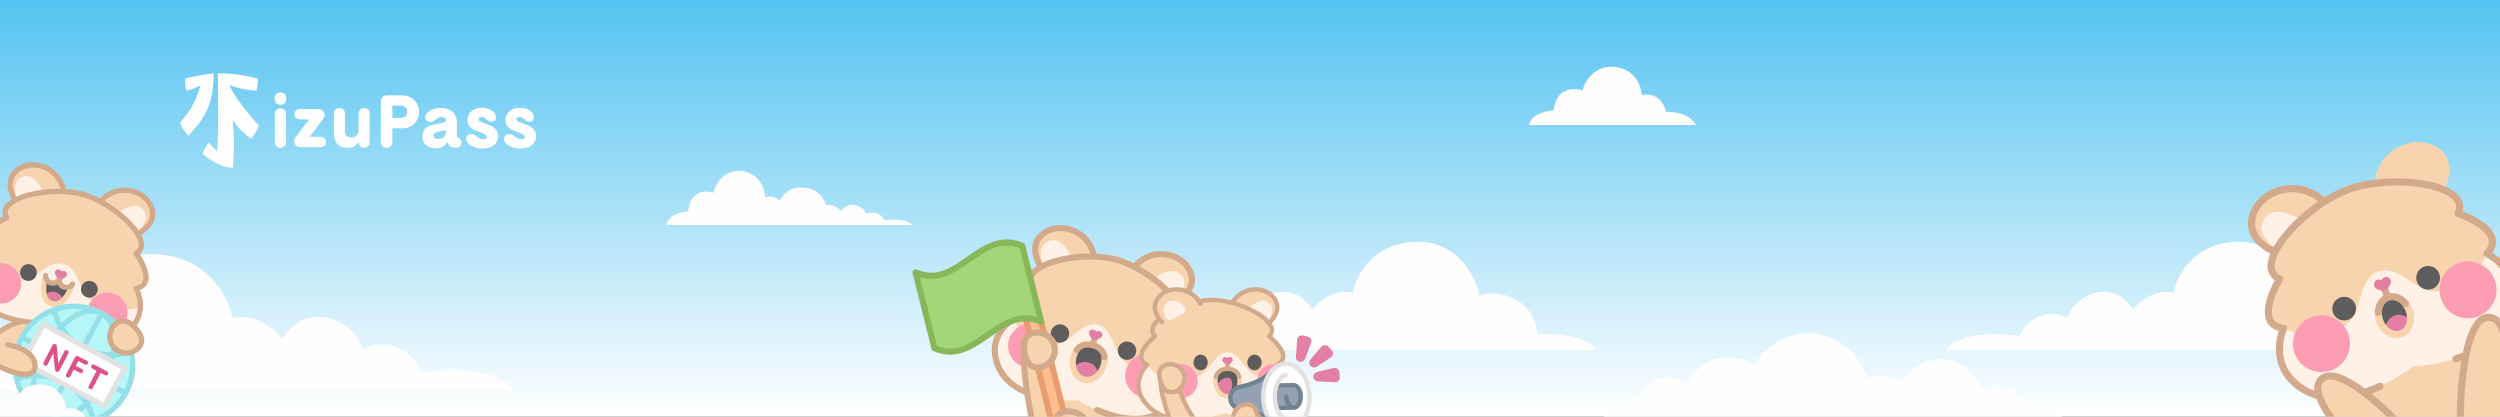 <svg width="600" height="100" viewBox="0 0 600 100" fill="none" xmlns="http://www.w3.org/2000/svg">
<rect x="0" y="0" width="600" height="100" fill="#333333" stroke="none"/>
<g clip-path="url(#clip0_1198_286)">
<rect width="600" height="100" fill="url(#paint0_linear_1198_286)"/>
<path d="M62.086 30.105C61.745 31.249 61.116 32.125 60.558 32.904C60.459 33.043 60.363 33.177 60.272 33.308C60.146 33.209 60.018 33.109 59.886 33.006C58.785 32.142 57.537 31.165 56.584 29.814L55.88 28.817L55.97 30.033C56.264 33.984 56.171 36.345 55.894 40.268C53.425 40.265 50.559 38.604 48.585 36.952C49.032 35.859 49.4 35.189 50.086 34.23L52.081 36.334L52.161 35.611C52.403 33.427 52.413 21.886 52.273 17.599C55.252 17.569 58.399 17.981 61.877 18.856C61.996 19.671 61.758 20.797 61.581 21.637C61.571 21.684 61.561 21.73 61.551 21.776C59.372 21.663 58.024 21.348 55.764 20.671L55.032 20.451L55.362 21.141C56.474 23.461 60.596 28.553 62.086 30.105H62.086Z" fill="white"/>
<path d="M51.305 17.632C51.162 24.415 49.805 27.735 45.203 32.567C44.159 31.4 43.709 30.653 43.181 29.521C45.743 26.503 46.811 24.616 47.884 21.245L48.131 20.466L47.406 20.843C46.387 21.371 45.75 21.547 44.706 21.739C44.438 20.678 44.373 19.974 44.436 18.85C47.182 18.179 49.329 17.798 51.306 17.632L51.305 17.632Z" fill="white"/>
<path d="M67.3 35.491C66.933 35.491 66.619 35.361 66.359 35.1C66.098 34.828 65.968 34.508 65.968 34.141V27.32C65.968 26.953 66.098 26.639 66.359 26.379C66.619 26.118 66.933 25.988 67.3 25.988C67.667 25.988 67.981 26.118 68.242 26.379C68.502 26.639 68.632 26.953 68.632 27.32V34.141C68.632 34.508 68.502 34.828 68.242 35.1C67.981 35.361 67.667 35.491 67.3 35.491ZM67.283 25.153C66.88 25.153 66.548 25.023 66.288 24.762C66.027 24.502 65.897 24.135 65.897 23.661C65.897 23.187 66.027 22.82 66.288 22.56C66.548 22.299 66.88 22.169 67.283 22.169C67.709 22.169 68.052 22.299 68.313 22.56C68.573 22.82 68.704 23.187 68.704 23.661C68.704 24.135 68.573 24.502 68.313 24.762C68.052 25.023 67.709 25.153 67.283 25.153ZM72.061 35.313C71.659 35.313 71.327 35.195 71.067 34.958C70.806 34.709 70.652 34.408 70.605 34.052C70.558 33.697 70.652 33.36 70.889 33.04L74.797 27.835L76.449 28.652H71.973C71.606 28.652 71.292 28.534 71.031 28.297C70.771 28.049 70.64 27.753 70.64 27.409C70.64 27.066 70.771 26.776 71.031 26.539C71.292 26.29 71.606 26.166 71.973 26.166H76.449C76.863 26.166 77.195 26.29 77.444 26.539C77.704 26.787 77.858 27.089 77.905 27.445C77.953 27.8 77.852 28.143 77.603 28.475L73.784 33.573L72.061 32.827H76.928C77.296 32.827 77.609 32.951 77.87 33.2C78.13 33.437 78.261 33.727 78.261 34.07C78.261 34.402 78.13 34.692 77.87 34.941C77.609 35.189 77.296 35.313 76.928 35.313H72.061ZM83.442 35.491C82.696 35.491 82.075 35.349 81.577 35.065C81.092 34.781 80.725 34.372 80.476 33.839C80.239 33.306 80.121 32.673 80.121 31.939V27.231C80.121 26.864 80.251 26.55 80.511 26.29C80.772 26.029 81.086 25.899 81.453 25.899C81.82 25.899 82.134 26.029 82.394 26.29C82.655 26.55 82.785 26.864 82.785 27.231V31.423C82.785 32.039 82.927 32.454 83.212 32.667C83.507 32.88 83.886 32.987 84.348 32.987C84.739 32.987 85.059 32.898 85.308 32.72C85.568 32.542 85.757 32.318 85.876 32.045C86.006 31.761 86.071 31.459 86.071 31.139V27.231C86.071 26.864 86.201 26.55 86.462 26.29C86.723 26.029 87.036 25.899 87.403 25.899C87.782 25.899 88.096 26.029 88.345 26.29C88.605 26.55 88.736 26.864 88.736 27.231V34.141C88.736 34.508 88.605 34.822 88.345 35.083C88.096 35.343 87.782 35.473 87.403 35.473C87.036 35.473 86.723 35.343 86.462 35.083C86.201 34.822 86.071 34.508 86.071 34.141V33.022L86.604 33.218C86.225 33.975 85.787 34.544 85.29 34.923C84.792 35.302 84.177 35.491 83.442 35.491ZM92.788 35.491C92.409 35.491 92.083 35.355 91.811 35.083C91.538 34.81 91.402 34.484 91.402 34.106V24.265C91.402 23.886 91.538 23.561 91.811 23.288C92.083 23.016 92.409 22.88 92.788 22.88H94.173V34.106C94.173 34.484 94.037 34.81 93.765 35.083C93.492 35.355 93.167 35.491 92.788 35.491ZM93.64 30.784V28.297H96.34C96.613 28.297 96.849 28.238 97.051 28.12C97.264 28.001 97.43 27.835 97.548 27.622C97.666 27.409 97.726 27.166 97.726 26.894C97.726 26.574 97.666 26.302 97.548 26.077C97.43 25.84 97.252 25.662 97.015 25.544C96.79 25.425 96.518 25.366 96.198 25.366H93.64V22.88H96.447C97.24 22.88 97.945 23.045 98.561 23.377C99.176 23.709 99.662 24.17 100.017 24.762C100.384 25.355 100.568 26.047 100.568 26.841C100.568 27.634 100.39 28.327 100.035 28.919C99.68 29.511 99.206 29.973 98.614 30.304C98.022 30.624 97.37 30.784 96.66 30.784H93.64ZM104.521 35.58C104.012 35.58 103.515 35.479 103.029 35.278C102.555 35.077 102.159 34.775 101.839 34.372C101.531 33.958 101.377 33.437 101.377 32.809C101.377 31.897 101.655 31.204 102.212 30.731C102.78 30.245 103.704 29.902 104.983 29.7C105.338 29.641 105.67 29.588 105.978 29.541C106.285 29.493 106.534 29.422 106.724 29.327C106.913 29.221 107.008 29.061 107.008 28.848C107.008 28.682 106.96 28.546 106.866 28.439C106.783 28.321 106.659 28.238 106.493 28.191C106.339 28.131 106.149 28.102 105.924 28.102C105.628 28.102 105.374 28.155 105.161 28.262C104.959 28.368 104.77 28.51 104.592 28.688C104.426 28.854 104.231 28.99 104.006 29.096C103.793 29.203 103.55 29.256 103.278 29.256C102.911 29.256 102.615 29.162 102.39 28.972C102.165 28.783 102.052 28.522 102.052 28.191C102.052 27.871 102.153 27.575 102.354 27.302C102.555 27.03 102.828 26.793 103.171 26.592C103.515 26.379 103.917 26.213 104.379 26.095C104.841 25.976 105.326 25.917 105.836 25.917C106.641 25.917 107.328 26.065 107.896 26.361C108.464 26.645 108.897 27.048 109.193 27.569C109.501 28.09 109.654 28.7 109.654 29.398V32.614C109.654 32.767 109.672 32.874 109.708 32.933C109.743 32.981 109.82 33.028 109.939 33.075C110.14 33.158 110.329 33.294 110.507 33.484C110.697 33.661 110.791 33.91 110.791 34.23C110.791 34.585 110.661 34.887 110.401 35.136C110.14 35.385 109.767 35.503 109.281 35.491C108.749 35.479 108.334 35.355 108.038 35.118C107.754 34.869 107.564 34.55 107.47 34.159L107.452 34.088H107.399C107.067 34.585 106.688 34.958 106.262 35.207C105.847 35.456 105.267 35.58 104.521 35.58ZM105.214 33.342C105.534 33.342 105.83 33.277 106.102 33.146C106.374 33.016 106.593 32.827 106.759 32.578C106.925 32.318 107.008 32.01 107.008 31.654V31.21C107.008 31.175 106.996 31.157 106.972 31.157C106.96 31.157 106.931 31.169 106.884 31.192C106.753 31.264 106.605 31.323 106.439 31.37C106.274 31.406 106.096 31.435 105.907 31.459C105.717 31.483 105.504 31.524 105.267 31.583C104.758 31.702 104.426 31.844 104.272 32.01C104.13 32.163 104.059 32.341 104.059 32.542C104.059 32.815 104.154 33.016 104.343 33.146C104.545 33.277 104.835 33.342 105.214 33.342ZM115.798 35.633C115.004 35.633 114.311 35.515 113.719 35.278C113.127 35.041 112.665 34.745 112.334 34.39C112.014 34.035 111.854 33.691 111.854 33.36C111.854 33.087 111.961 32.821 112.174 32.56C112.387 32.3 112.707 32.169 113.133 32.169C113.429 32.169 113.672 32.229 113.861 32.347C114.051 32.454 114.187 32.548 114.27 32.631C114.613 32.927 114.927 33.135 115.211 33.253C115.496 33.36 115.768 33.413 116.029 33.413C116.336 33.413 116.55 33.36 116.668 33.253C116.798 33.135 116.863 32.998 116.863 32.844C116.863 32.702 116.804 32.572 116.686 32.454C116.567 32.335 116.39 32.223 116.153 32.116C115.916 31.998 115.62 31.879 115.265 31.761C114.85 31.619 114.454 31.471 114.075 31.317C113.708 31.151 113.382 30.956 113.098 30.731C112.813 30.506 112.588 30.233 112.423 29.914C112.269 29.594 112.192 29.203 112.192 28.741C112.192 28.185 112.34 27.693 112.636 27.267C112.944 26.829 113.358 26.485 113.879 26.237C114.412 25.988 115.016 25.864 115.691 25.864C116.331 25.864 116.899 25.97 117.396 26.183C117.905 26.397 118.302 26.675 118.586 27.018C118.882 27.35 119.03 27.717 119.03 28.12C119.03 28.416 118.942 28.67 118.764 28.883C118.598 29.096 118.332 29.203 117.965 29.203C117.657 29.203 117.402 29.138 117.201 29.008C117 28.866 116.84 28.741 116.721 28.635C116.638 28.552 116.544 28.469 116.437 28.386C116.342 28.303 116.224 28.232 116.082 28.173C115.952 28.114 115.786 28.084 115.584 28.084C115.3 28.084 115.105 28.137 114.998 28.244C114.904 28.351 114.856 28.469 114.856 28.599C114.856 28.777 114.927 28.925 115.069 29.043C115.211 29.15 115.442 29.262 115.762 29.381C116.082 29.499 116.508 29.659 117.041 29.86C117.467 30.014 117.834 30.186 118.142 30.375C118.462 30.553 118.723 30.754 118.924 30.979C119.137 31.192 119.291 31.435 119.386 31.708C119.492 31.968 119.546 32.27 119.546 32.614C119.546 33.229 119.392 33.768 119.084 34.23C118.776 34.68 118.338 35.029 117.769 35.278C117.213 35.515 116.556 35.633 115.798 35.633ZM124.905 35.633C124.111 35.633 123.418 35.515 122.826 35.278C122.234 35.041 121.772 34.745 121.441 34.39C121.121 34.035 120.961 33.691 120.961 33.36C120.961 33.087 121.068 32.821 121.281 32.56C121.494 32.3 121.814 32.169 122.24 32.169C122.536 32.169 122.779 32.229 122.968 32.347C123.158 32.454 123.294 32.548 123.377 32.631C123.72 32.927 124.034 33.135 124.318 33.253C124.603 33.36 124.875 33.413 125.135 33.413C125.443 33.413 125.656 33.36 125.775 33.253C125.905 33.135 125.97 32.998 125.97 32.844C125.97 32.702 125.911 32.572 125.793 32.454C125.674 32.335 125.497 32.223 125.26 32.116C125.023 31.998 124.727 31.879 124.372 31.761C123.957 31.619 123.56 31.471 123.182 31.317C122.814 31.151 122.489 30.956 122.205 30.731C121.92 30.506 121.695 30.233 121.53 29.914C121.376 29.594 121.299 29.203 121.299 28.741C121.299 28.185 121.447 27.693 121.743 27.267C122.051 26.829 122.465 26.485 122.986 26.237C123.519 25.988 124.123 25.864 124.798 25.864C125.437 25.864 126.006 25.97 126.503 26.183C127.012 26.397 127.409 26.675 127.693 27.018C127.989 27.35 128.137 27.717 128.137 28.12C128.137 28.416 128.049 28.67 127.871 28.883C127.705 29.096 127.439 29.203 127.072 29.203C126.764 29.203 126.509 29.138 126.308 29.008C126.106 28.866 125.947 28.741 125.828 28.635C125.745 28.552 125.651 28.469 125.544 28.386C125.449 28.303 125.331 28.232 125.189 28.173C125.058 28.114 124.893 28.084 124.691 28.084C124.407 28.084 124.212 28.137 124.105 28.244C124.01 28.351 123.963 28.469 123.963 28.599C123.963 28.777 124.034 28.925 124.176 29.043C124.318 29.15 124.549 29.262 124.869 29.381C125.189 29.499 125.615 29.659 126.148 29.86C126.574 30.014 126.941 30.186 127.249 30.375C127.569 30.553 127.829 30.754 128.031 30.979C128.244 31.192 128.398 31.435 128.493 31.708C128.599 31.968 128.652 32.27 128.652 32.614C128.652 33.229 128.499 33.768 128.191 34.23C127.883 34.68 127.445 35.029 126.876 35.278C126.32 35.515 125.662 35.633 124.905 35.633Z" fill="white"/>
<path d="M497.439 103H383.008C382.749 99.55 389.033 98.049 392.207 97.729C393.821 90.222 400.762 89.424 405.281 92.139C408.024 84.792 416.417 84.632 421.098 87.507C423.196 84.312 427.231 80 434.171 80C442.951 80.256 447.083 87.241 448.051 90.701C452.054 89.424 455.314 90.914 456.444 91.82C457.574 90.063 460.156 85.91 466.612 86.229C471.777 86.485 474.897 91.234 475.812 93.576C483.559 90.701 485.98 97.729 486.787 97.729C493.888 97.729 496.847 101.243 497.439 103Z" fill="#FFFEFF"/>
<path d="M123 93.484H-16C-13.539 88.995 -3.452 88.463 1.283 88.759C2.309 77.242 13.88 75.175 18.42 77.242C18.274 76.356 21.936 61 36.729 61C49.853 61.236 54.892 71.336 55.77 76.356C61.043 74.938 65.974 79.112 67.781 81.376C73.64 71.631 85.211 76.947 86.968 83.739C95.053 80.313 99.907 86.052 101.322 89.349C115.149 87.223 121.535 91.22 123 93.484Z" fill="#FFFEFF"/>
<path d="M270 84H383C381 80.407 372.799 79.982 368.949 80.218C368.116 71 358.709 69.345 355.018 71C355.137 70.291 352.16 58 340.134 58C329.465 58.189 325.369 66.273 324.654 70.291C320.368 69.156 316.359 72.497 314.89 74.309C310.128 66.509 300.721 70.764 299.292 76.2C292.719 73.458 288.774 78.052 287.623 80.691C276.382 78.989 271.191 82.188 270 84Z" fill="#FFFEFF"/>
<path d="M195 54H160C160.258 51.658 163.554 50.838 165.169 50.721C165.6 45.661 169.369 45.646 171.2 46.27C171.631 44.514 173.354 41 177.338 41C182.163 41.187 183.477 45.177 183.692 47.324C186.966 46.575 188.503 49.55 188.754 51.072C192.803 50.978 194.605 52.985 195 54Z" fill="#FFFEFF"/>
<path d="M407 30H367C367.295 27.477 371.062 26.595 372.908 26.468C373.4 21.02 377.708 21.003 379.8 21.676C380.292 19.784 382.262 16 386.815 16C392.329 16.202 393.831 20.498 394.077 22.811C397.818 22.004 399.574 25.207 399.862 26.847C404.489 26.746 406.549 28.907 407 30Z" fill="#FFFEFF"/>
<g clip-path="url(#clip1_1198_286)">
<path d="M33.704 73.652C33.779 71.64 33.073 69.986 32.797 69.421C32.729 69.283 32.689 69.21 32.689 69.21C38.015 68.131 32.654 60.805 32.654 60.805C34.657 59.666 34.136 57.417 32.293 55.018L33.396 55.977C34.801 55.139 37.772 52.879 36.233 49.461C34.335 45.241 27.971 44.156 24.34 48.11L25.745 49.332C23.812 48.125 21.758 47.152 19.854 46.628C17.948 46.103 15.685 45.889 13.405 45.938L15.241 45.607C14.145 40.352 8.124 38.031 4.332 40.684C1.261 42.832 2.658 46.292 3.439 47.733L4.878 47.474C2.068 48.592 0.468 50.258 1.609 52.262C1.609 52.262 -6.747 55.812 -2.725 59.465C-2.725 59.465 -4.673 60.569 -5.866 62.765C-6.722 64.331 -7.196 66.453 -6.307 69.13C-4.656 74.096 0.395 76.135 4.675 76.962C3.617 77.479 2.703 78.32 2.101 79.433C0.563 82.28 1.622 85.836 4.47 87.376C7.319 88.915 10.873 87.855 12.412 85.007C13.818 82.405 13.055 79.215 10.741 77.508C11.138 77.504 11.361 77.491 11.361 77.491C11.361 77.491 23.519 85.659 30.821 79.346C32.956 77.501 33.637 75.432 33.706 73.65L33.704 73.652Z" fill="#F8D4AE"/>
<path d="M10.374 46.158C7.962 46.457 5.705 47.035 4.039 47.844C3.536 46.204 3.044 43.309 5.431 42.422C7.961 41.477 9.669 44.536 10.374 46.158Z" fill="#FFF1E6"/>
<path d="M32.821 55.763C31.805 54.216 30.162 52.562 28.238 51.074C29.671 50.042 32.709 48.289 34.397 50.394C35.988 52.38 34.091 54.612 32.82 55.766L32.821 55.763Z" fill="#FFF1E6"/>
<path d="M30.82 79.348C23.517 85.661 11.36 77.493 11.36 77.493C11.36 77.493 -3.262 78.293 -6.311 69.131C-7.2 66.454 -6.725 64.332 -5.87 62.766C-3.237 65.774 0.599 67.497 5.01 67.439C8.44 67.391 11.348 62.292 15.246 63.365C19.144 64.438 19.034 70.307 21.957 72.103C25.72 74.411 29.898 74.892 33.701 73.653C33.632 75.435 32.952 77.504 30.817 79.349L30.82 79.348Z" fill="#FFF1E6"/>
<path d="M1.437 72.69C4.023 72.029 5.584 69.398 4.923 66.811C4.262 64.225 1.631 62.664 -0.956 63.325C-3.542 63.986 -5.103 66.617 -4.442 69.204C-3.781 71.79 -1.15 73.351 1.437 72.69Z" fill="#FD9DB4"/>
<path d="M30.427 76.316C31.137 73.743 29.624 71.082 27.05 70.375C24.477 69.665 21.816 71.178 21.108 73.752C20.399 76.326 21.911 78.986 24.486 79.694C27.059 80.403 29.72 78.891 30.427 76.316Z" fill="#FD9DB4"/>
<path d="M33.579 69.618C34.507 69.274 35.135 68.686 35.455 67.864C36.334 65.59 34.409 62.286 33.533 60.963C34.33 60.293 34.676 59.367 34.537 58.255C34.465 57.68 34.256 57.053 33.924 56.396C34.717 55.897 35.733 55.114 36.446 54.036C37.436 52.542 37.562 50.87 36.809 49.201C35.84 47.053 33.757 45.528 31.235 45.123C28.537 44.69 25.824 45.612 23.954 47.591C22.6 46.899 21.26 46.357 20.021 46.016C18.782 45.674 17.352 45.455 15.835 45.356C15.24 42.699 13.382 40.52 10.842 39.512C8.466 38.568 5.894 38.812 3.965 40.163C2.465 41.211 1.719 42.715 1.805 44.504C1.868 45.795 2.338 46.989 2.764 47.822C2.142 48.218 1.642 48.648 1.285 49.106C0.597 49.99 0.422 50.963 0.763 51.947C-0.665 52.636 -4.014 54.488 -4.42 56.894C-4.568 57.763 -4.327 58.59 -3.709 59.359C-4.274 59.78 -5.104 60.5 -5.841 61.519C-6.987 63.111 -8.106 65.761 -6.918 69.332C-6.046 71.961 -4.166 74.066 -1.395 75.563C0.015 76.326 1.659 76.931 3.517 77.367C7.089 78.202 10.328 78.164 11.177 78.136C11.892 78.596 14.655 80.284 18.153 81.393C23.546 83.104 28.068 82.561 31.23 79.829C35.622 76.031 34.275 71.324 33.575 69.619L33.579 69.618ZM31.033 46.38C33.134 46.719 34.859 47.968 35.652 49.725C36.192 50.927 36.584 53.225 33.276 55.304C32.383 53.978 31.054 52.56 29.368 51.165C28.036 50.062 26.583 49.064 25.117 48.226C26.686 46.719 28.863 46.034 31.032 46.382L31.033 46.38ZM4.694 41.208C6.272 40.105 8.395 39.914 10.372 40.697C12.414 41.506 13.935 43.21 14.511 45.307C12.824 45.277 11.064 45.394 9.354 45.659C7.192 45.996 5.326 46.532 3.879 47.217C2.1 43.739 3.612 41.965 4.692 41.21L4.694 41.208ZM30.404 78.868C27.56 81.328 23.578 81.773 18.57 80.192C14.745 78.985 11.744 76.986 11.714 76.967C11.601 76.89 11.463 76.852 11.325 76.86C11.29 76.862 7.689 77.042 3.784 76.124C-1.328 74.921 -4.522 72.501 -5.707 68.931C-7.645 63.096 -2.629 60.14 -2.414 60.019C-2.237 59.917 -2.119 59.738 -2.096 59.537C-2.074 59.333 -2.149 59.134 -2.3 58.998C-2.99 58.372 -3.273 57.754 -3.163 57.111C-2.846 55.235 0.568 53.4 1.856 52.852C2.022 52.78 2.151 52.643 2.208 52.47C2.267 52.298 2.248 52.108 2.158 51.953C1.734 51.207 1.777 50.555 2.292 49.894C3.313 48.58 6.028 47.468 9.555 46.92C13.125 46.364 16.913 46.486 19.684 47.251C21.008 47.617 22.454 48.222 23.909 49.008C25.503 49.87 27.103 50.945 28.558 52.151C31.307 54.428 33.07 56.771 33.276 58.422C33.38 59.253 33.082 59.838 32.336 60.262C32.179 60.35 32.069 60.504 32.031 60.681C31.993 60.858 32.032 61.044 32.139 61.19C32.964 62.32 34.958 65.643 34.27 67.415C34.035 68.025 33.477 68.41 32.561 68.597C32.362 68.638 32.194 68.769 32.109 68.955C32.024 69.14 32.033 69.355 32.133 69.53C32.137 69.539 32.171 69.6 32.225 69.708C32.476 70.224 33.064 71.606 33.07 73.322C33.078 75.468 32.182 77.335 30.404 78.874L30.404 78.868Z" fill="#D3A98C"/>
<path d="M23.382 69.962C23.088 71.035 21.977 71.667 20.905 71.37C19.832 71.076 19.201 69.965 19.497 68.894C19.794 67.822 20.902 67.189 21.974 67.485C23.047 67.779 23.678 68.89 23.382 69.962Z" fill="#5F5C5D"/>
<path d="M8.767 65.941C8.473 67.014 7.362 67.646 6.291 67.349C5.218 67.055 4.586 65.944 4.882 64.873C5.177 63.8 6.287 63.168 7.359 63.465C8.432 63.759 9.064 64.87 8.767 65.941Z" fill="#5F5C5D"/>
<path d="M17.415 68.17C17.415 68.17 16.739 70.332 15.464 71.763C15.368 71.873 15.267 71.976 15.159 72.079C14.411 72.794 13.484 73.215 12.387 72.868C11.398 72.555 10.879 71.804 10.637 70.918C10.597 70.778 10.567 70.631 10.541 70.483C10.206 68.519 10.969 66.139 10.969 66.139C10.922 66.908 11.399 67.634 12.165 67.878C13.066 68.164 14.031 67.661 14.317 66.76C14.031 67.661 14.532 68.625 15.435 68.912C16.202 69.154 17.01 68.83 17.413 68.174L17.415 68.17Z" fill="#5F5C5D"/>
<path d="M15.161 72.077C14.412 72.791 13.485 73.212 12.389 72.866C11.399 72.553 10.881 71.801 10.638 70.916C11.388 70.204 12.317 69.779 13.411 70.124C14.404 70.438 14.921 71.186 15.159 72.079L15.161 72.077Z" fill="#E27FA3"/>
<path d="M11.618 73.228C11.072 72.933 10.645 72.489 10.341 71.905C9.188 69.682 10.315 66.093 10.363 65.943L11.575 66.33C11.289 67.225 10.717 69.869 11.47 71.323C11.716 71.797 12.078 72.102 12.579 72.26C13.081 72.418 13.554 72.376 14.026 72.127C15.484 71.366 16.528 68.876 16.806 67.98L18.019 68.359C17.971 68.51 16.833 72.095 14.613 73.253C13.836 73.66 13.022 73.731 12.194 73.469C11.988 73.404 11.795 73.323 11.616 73.227L11.618 73.228Z" fill="#F8D4AE"/>
<path d="M17.748 67.628C17.448 67.445 17.057 67.538 16.872 67.836C16.613 68.259 16.1 68.447 15.627 68.298C15.071 68.122 14.758 67.537 14.913 66.981L15.159 66.08L13.933 65.743L13.707 66.567C13.62 66.839 13.432 67.063 13.176 67.195C12.919 67.327 12.627 67.355 12.352 67.267C11.879 67.118 11.569 66.667 11.598 66.175C11.62 65.825 11.35 65.524 11 65.502C10.65 65.48 10.349 65.749 10.327 66.1C10.271 67.025 10.763 67.877 11.554 68.305C11.683 68.375 11.821 68.434 11.967 68.48C12.565 68.669 13.203 68.612 13.761 68.324C13.783 68.311 13.807 68.3 13.829 68.287C14.101 68.854 14.596 69.311 15.241 69.513C16.27 69.838 17.385 69.425 17.95 68.504C18.133 68.204 18.04 67.814 17.742 67.628L17.748 67.628Z" fill="#D3A98C"/>
<path d="M15.964 65.429C15.743 65.033 15.244 64.894 14.848 65.115L14.751 65.169L14.697 65.073C14.476 64.677 13.976 64.537 13.58 64.758C13.184 64.979 13.045 65.479 13.265 65.875L13.456 66.215C13.823 66.87 14.651 67.105 15.306 66.737L15.646 66.547C16.042 66.326 16.181 65.827 15.961 65.43L15.964 65.429Z" fill="#E27FA3"/>
<path d="M21.761 101.19C29.245 98.958 33.502 91.082 31.27 83.599C29.038 76.115 21.162 71.858 13.678 74.09C6.195 76.322 1.937 84.198 4.17 91.682C6.402 99.165 14.278 103.422 21.761 101.19Z" fill="#B5F6F8"/>
<path d="M31.871 83.387C30.738 79.617 28.209 76.513 24.746 74.642C24.746 74.642 24.735 74.635 24.73 74.633L24.72 74.628C24.706 74.62 24.69 74.611 24.676 74.603C21.21 72.754 17.234 72.361 13.468 73.492C9.688 74.627 6.577 77.168 4.708 80.644C0.855 87.812 3.539 96.774 10.696 100.642C10.705 100.647 10.715 100.652 10.724 100.657C17.901 104.515 26.877 101.816 30.737 94.64C32.607 91.164 33.008 87.168 31.873 83.388L31.871 83.387ZM21.582 96.929C22.852 95.598 24.014 94.027 25.008 92.28L29.299 94.587C27.772 97.138 25.511 99.013 22.937 100.089C22.61 98.978 22.152 97.918 21.583 96.926L21.582 96.929ZM4.458 90.155C3.936 87.412 4.254 84.494 5.538 81.814L9.83 84.122C8.923 85.913 8.251 87.752 7.843 89.542C6.704 89.614 5.566 89.817 4.458 90.155ZM13.858 78.353C12.588 79.684 11.426 81.255 10.432 83.002L6.138 80.693C7.627 78.204 9.839 76.294 12.498 75.185C12.828 76.297 13.285 77.359 13.855 78.352L13.858 78.353ZM30.989 85.125C31.531 87.955 31.156 90.855 29.902 93.468L25.607 91.159C26.515 89.368 27.186 87.529 27.595 85.736C28.739 85.664 29.877 85.46 30.988 85.121L30.989 85.125ZM24.489 90.561L18.581 87.382L20.239 84.297C22.142 85.216 24.207 85.708 26.288 85.763C25.898 87.346 25.295 88.967 24.49 90.558L24.489 90.561ZM20.841 83.177L24.65 76.092C25.986 77.115 26.743 79.012 26.795 81.522C26.816 82.474 26.731 83.474 26.552 84.497C24.591 84.48 22.637 84.036 20.841 83.177ZM23.533 75.491L19.724 82.577C18.018 81.551 16.571 80.166 15.473 78.539C16.23 77.826 17.016 77.204 17.822 76.697C19.946 75.357 21.945 74.94 23.535 75.493L23.533 75.491ZM19.119 83.697L17.46 86.783L11.552 83.604C12.433 82.058 13.454 80.66 14.561 79.461C15.753 81.166 17.303 82.616 19.119 83.697ZM10.95 84.724L16.858 87.902L15.201 90.985C13.297 90.066 11.233 89.574 9.152 89.519C9.542 87.936 10.145 86.315 10.95 84.724ZM14.599 92.105L10.79 99.19C9.454 98.167 8.697 96.27 8.645 93.76C8.624 92.808 8.707 91.81 8.887 90.785C10.849 90.802 12.802 91.246 14.599 92.105ZM11.91 99.792L15.718 92.707C17.424 93.732 18.872 95.117 19.969 96.744C19.212 97.458 18.426 98.079 17.62 98.587C15.496 99.927 13.498 100.343 11.907 99.791L11.91 99.792ZM16.321 91.585L17.979 88.502L23.887 91.68C23.005 93.226 21.985 94.625 20.877 95.824C19.685 94.118 18.136 92.669 16.32 91.587L16.321 91.585ZM30.691 83.887C29.761 84.178 28.807 84.362 27.849 84.446C28.01 83.433 28.085 82.445 28.066 81.495C28.041 80.371 27.889 79.346 27.615 78.44C29.006 79.934 30.048 81.739 30.652 83.75C30.665 83.794 30.677 83.84 30.69 83.883L30.691 83.887ZM19.937 74.315C19.031 74.585 18.091 75.023 17.141 75.623C16.338 76.129 15.554 76.74 14.797 77.431C14.339 76.585 13.969 75.688 13.697 74.75C13.741 74.737 13.786 74.722 13.829 74.709C15.842 74.103 17.921 73.976 19.935 74.313L19.937 74.315ZM4.755 91.396C5.684 91.107 6.636 90.921 7.591 90.836C7.431 91.847 7.355 92.838 7.375 93.785C7.399 94.906 7.55 95.927 7.823 96.829C6.374 95.267 5.334 93.397 4.756 91.393L4.755 91.396ZM15.512 100.967C16.416 100.695 17.351 100.26 18.298 99.662C19.101 99.156 19.883 98.547 20.638 97.854C21.095 98.697 21.465 99.594 21.736 100.528C19.745 101.15 17.612 101.314 15.51 100.965L15.512 100.967Z" fill="#95E0E8"/>
<path d="M29.954 88.401L10.38 77.821L5.483 86.88L25.058 97.46L29.954 88.401Z" fill="white"/>
<path d="M24.759 98.019L5.184 87.439C4.876 87.272 4.759 86.887 4.927 86.576L9.823 77.517C9.99 77.209 10.375 77.092 10.686 77.26L30.261 87.84C30.569 88.007 30.686 88.392 30.518 88.703L25.622 97.762C25.455 98.07 25.069 98.187 24.759 98.019ZM6.346 86.623L24.803 96.598L29.093 88.66L10.637 78.684L6.346 86.623Z" fill="#E2E2E2"/>
<path d="M5.039 77.526C-1.618 78.813 -5.648 84.513 -2.576 86.59C0.493 88.666 8.364 91.996 8.387 87.828C8.409 83.661 1.867 82.759 1.867 82.759L5.039 77.526Z" fill="#F8D4AE"/>
<path d="M-2.933 87.115C-4.014 86.385 -4.456 85.24 -4.182 83.894C-3.897 82.494 -2.82 80.962 -1.231 79.689C0.465 78.33 2.934 76.936 5.203 76.498C5.546 76.431 5.88 76.657 5.947 77.001C6.014 77.344 5.788 77.678 5.444 77.745C2.007 78.409 -2.353 81.297 -2.936 84.148C-3.107 84.983 -2.868 85.627 -2.221 86.062C0.381 87.821 5.455 89.876 7.182 88.966C7.424 88.838 7.75 88.579 7.753 87.824C7.772 84.266 1.842 83.397 1.782 83.389C1.434 83.341 1.192 83.018 1.239 82.672C1.287 82.324 1.607 82.081 1.955 82.129C2.026 82.139 3.702 82.376 5.402 83.152C7.783 84.241 9.035 85.858 9.025 87.83C9.017 89.155 8.342 89.791 7.776 90.09C5.073 91.516 -1.019 88.409 -2.93 87.114L-2.933 87.115Z" fill="#D3A98C"/>
<path d="M32.549 78.738C34.032 80.367 34.662 82.207 33.037 83.689C31.412 85.171 28.885 85.055 27.402 83.427C25.919 81.797 26.035 79.275 27.664 77.792C29.293 76.309 31.066 77.109 32.551 78.735L32.549 78.738Z" fill="#F8D4AE"/>
<path d="M28.154 84.816C27.702 84.571 27.288 84.25 26.932 83.857C25.215 81.974 25.352 79.042 27.235 77.325C28.154 76.487 29.223 76.198 30.32 76.486C31.221 76.721 32.129 77.337 33.017 78.312C33.906 79.289 34.434 80.249 34.585 81.168C34.77 82.289 34.381 83.323 33.462 84.162C32.55 84.995 31.367 85.421 30.134 85.362C29.428 85.328 28.754 85.14 28.152 84.814L28.154 84.816ZM30.621 77.966C30.409 77.852 30.202 77.767 29.999 77.715C29.318 77.535 28.694 77.716 28.09 78.265C26.724 79.51 26.625 81.634 27.869 83.001C28.473 83.662 29.298 84.05 30.191 84.091C31.084 84.133 31.942 83.824 32.605 83.221C33.206 82.673 33.444 82.069 33.33 81.374C33.22 80.71 32.786 79.949 32.076 79.169C31.585 78.63 31.089 78.225 30.616 77.97L30.621 77.966Z" fill="#D3A98C"/>
<path d="M10.689 87.72C10.547 87.646 10.452 87.539 10.404 87.4C10.363 87.259 10.38 87.117 10.454 86.975L12.575 82.893C12.668 82.714 12.786 82.603 12.927 82.563C13.073 82.525 13.208 82.537 13.331 82.601C13.454 82.665 13.534 82.749 13.57 82.852C13.609 82.951 13.63 83.061 13.633 83.182L14.04 87.569L13.711 87.804L15.433 84.317C15.502 84.172 15.604 84.079 15.741 84.036C15.885 83.99 16.028 84.004 16.17 84.078C16.312 84.152 16.403 84.26 16.444 84.401C16.492 84.54 16.479 84.681 16.405 84.823L14.258 88.954C14.189 89.087 14.081 89.178 13.935 89.228C13.791 89.274 13.651 89.261 13.514 89.189C13.419 89.14 13.345 89.074 13.291 88.992C13.238 88.91 13.206 88.828 13.195 88.744L12.706 84.152L13.089 84.126L11.433 87.485C11.364 87.629 11.258 87.724 11.114 87.769C10.977 87.813 10.835 87.796 10.689 87.72ZM16.127 90.549C15.985 90.475 15.89 90.369 15.842 90.23C15.802 90.088 15.818 89.946 15.892 89.804L18.002 85.744C18.074 85.607 18.181 85.516 18.325 85.47C18.469 85.425 18.609 85.438 18.747 85.509L19.236 85.764L16.871 90.314C16.798 90.456 16.689 90.55 16.545 90.595C16.408 90.638 16.269 90.623 16.127 90.549ZM18.445 86.471L18.903 85.59L20.869 86.613C20.996 86.68 21.079 86.774 21.118 86.896C21.162 87.021 21.149 87.15 21.08 87.282C21.013 87.41 20.916 87.494 20.786 87.535C20.664 87.574 20.539 87.56 20.411 87.493L18.445 86.471ZM17.382 88.533L17.844 87.645L19.668 88.594C19.795 88.661 19.877 88.758 19.913 88.885C19.954 89.014 19.942 89.143 19.875 89.27C19.809 89.398 19.711 89.483 19.581 89.523C19.459 89.562 19.334 89.548 19.206 89.482L17.382 88.533ZM22.141 88.465C22.009 88.397 21.921 88.294 21.878 88.157C21.834 88.02 21.847 87.886 21.916 87.753C21.988 87.616 22.09 87.528 22.224 87.49C22.361 87.447 22.496 87.46 22.628 87.528L25.666 89.109C25.803 89.18 25.891 89.283 25.929 89.417C25.975 89.549 25.962 89.684 25.89 89.821C25.822 89.953 25.719 90.041 25.582 90.084C25.45 90.13 25.316 90.117 25.179 90.046L22.141 88.465ZM21.527 93.359C21.386 93.285 21.293 93.179 21.25 93.043C21.209 92.901 21.226 92.76 21.299 92.618L23.413 88.55L24.386 89.056L22.272 93.124C22.198 93.266 22.089 93.359 21.945 93.405C21.809 93.448 21.669 93.432 21.527 93.359Z" fill="#DD528B"/>
<path d="M27.335 104.231H-8.053C-7.791 102.074 -4.459 101.318 -2.826 101.211C-2.391 96.55 1.42 96.535 3.271 97.111C3.707 95.493 5.449 92.256 9.478 92.256C14.356 92.428 15.684 96.104 15.902 98.082C19.212 97.391 20.766 100.132 21.02 101.534C25.114 101.448 26.936 103.296 27.335 104.231Z" fill="#FFFEFF"/>
</g>
<path d="M219 54H176C176.761 52.756 179.882 52.609 181.347 52.691C181.664 49.5 185.243 48.927 186.648 49.5C186.603 49.255 187.736 45 192.312 45C196.372 45.066 197.93 47.864 198.202 49.255C199.834 48.862 201.359 50.018 201.918 50.645C203.73 47.946 207.31 49.418 207.854 51.3C210.355 50.351 211.856 51.941 212.294 52.855C216.571 52.266 218.547 53.373 219 54Z" fill="#FFFEFF"/>
<path d="M281.362 71.164L282.585 72.191C284.113 71.25 287.327 68.727 285.579 65.022C283.421 60.446 276.427 59.373 272.525 63.759L274.089 65.071C271.947 63.787 269.679 62.76 267.583 62.221C265.485 61.681 263.002 61.488 260.506 61.58L262.51 61.185C261.216 55.463 254.573 53.032 250.467 56.002C247.142 58.405 248.734 62.163 249.613 63.722L251.186 63.413C248.129 64.685 246.402 66.536 247.686 68.703C247.686 68.703 238.596 72.733 243.07 76.653C243.07 76.653 242.991 76.699 242.852 76.794C241.774 77.523 237.143 81.091 239.321 87.282C241.488 93.439 248.436 95.354 253.426 95.918C250.255 96.936 248.03 99.314 248.03 102.085C248.03 105.781 251.994 108.778 256.883 108.778C261.772 108.778 266.763 105.781 266.763 102.085C266.763 100.957 265.386 99.204 265.737 99.32C270.223 100.807 275.997 101.521 280.192 97.782C285.72 92.85 282.054 86.669 282.054 86.669C287.871 85.391 281.86 77.484 281.86 77.484C284.036 76.202 283.421 73.757 281.362 71.167V71.164Z" fill="#F8D4AE"/>
<path d="M276.851 66.919C278.984 68.513 280.812 70.291 281.953 71.964C283.323 70.683 285.364 68.204 283.581 66.067C281.691 63.797 278.403 65.767 276.848 66.919H276.851Z" fill="#FFF1E6"/>
<path d="M250.274 63.827C252.084 62.914 254.542 62.236 257.185 61.869C256.38 60.109 254.453 56.8 251.702 57.878C249.106 58.893 249.693 62.043 250.274 63.827Z" fill="#FFF1E6"/>
<path d="M263.524 77.925C259.674 76.935 256.782 82.44 253.39 82.617C248.209 82.887 245.385 80.561 243.068 76.65C243.068 76.65 236.863 80.297 239.319 87.276C242.822 97.233 258.832 96.096 258.832 96.096C258.832 96.096 272.3 104.804 280.189 97.773C285.717 92.842 282.051 86.66 282.051 86.66C278.13 88.971 274.531 89.645 270.125 86.914C267.242 85.124 267.374 78.912 263.524 77.922V77.925Z" fill="#FFF1E6"/>
<path d="M270.205 88.894C270.933 86.068 273.822 84.367 276.655 85.097C279.488 85.823 281.194 88.704 280.462 91.53C279.734 94.356 276.845 96.057 274.012 95.327C271.179 94.601 269.473 91.72 270.205 88.894Z" fill="#FD9DB4"/>
<path d="M251.483 86.153C253.232 83.813 252.747 80.503 250.401 78.759C248.054 77.016 244.735 77.499 242.987 79.839C241.239 82.179 241.724 85.49 244.07 87.233C246.416 88.977 249.735 88.493 251.483 86.153Z" fill="#FD9DB4"/>
<path d="M285.929 70.036C286.995 68.372 287.103 66.53 286.242 64.71C285.139 62.368 282.816 60.731 280.029 60.333C277.063 59.907 274.104 60.958 272.082 63.153C270.595 62.426 269.123 61.862 267.762 61.513C266.4 61.163 264.839 60.949 263.183 60.869C262.473 57.976 260.393 55.629 257.59 54.571C254.957 53.578 252.13 53.894 250.031 55.411C248.396 56.594 247.597 58.258 247.726 60.229C247.815 61.629 248.347 62.917 248.826 63.824C248.159 64.265 247.628 64.74 247.25 65.243C246.509 66.224 246.328 67.29 246.712 68.36C245.139 69.153 241.537 71.234 241.135 73.87C240.99 74.823 241.261 75.721 241.946 76.552C240.326 77.815 236.528 81.551 238.627 87.527C239.669 90.488 241.835 92.799 245.071 94.398C247.4 95.551 250.237 96.314 253.503 96.666C253.906 96.709 254.268 96.418 254.314 96.017C254.357 95.615 254.066 95.253 253.663 95.207C244.404 94.202 241.132 90.212 240.016 87.04C239.168 84.625 239.331 82.378 240.505 80.358C241.445 78.74 242.751 77.753 243.264 77.404C243.375 77.33 243.439 77.291 243.445 77.287C243.648 77.168 243.78 76.96 243.802 76.724C243.823 76.491 243.731 76.261 243.556 76.105C242.8 75.442 242.484 74.784 242.588 74.091C242.898 72.053 246.589 69.996 247.984 69.374C248.175 69.288 248.322 69.126 248.387 68.927C248.451 68.728 248.427 68.51 248.319 68.332C247.852 67.541 247.886 66.837 248.427 66.119C249.518 64.673 252.465 63.413 256.306 62.751C260.202 62.08 264.351 62.147 267.396 62.929C270.444 63.71 274.107 65.65 277.193 68.115C280.238 70.545 282.208 73.067 282.463 74.86C282.589 75.749 282.278 76.38 281.485 76.849C281.304 76.957 281.178 77.134 281.138 77.34C281.098 77.545 281.147 77.756 281.273 77.925C281.283 77.937 282.143 79.077 282.865 80.518C283.762 82.305 284.057 83.736 283.716 84.655C283.474 85.311 282.877 85.737 281.894 85.952C281.664 86.001 281.473 86.16 281.378 86.375C281.283 86.589 281.298 86.838 281.418 87.04C281.553 87.273 284.697 92.777 279.697 97.233C277.156 99.498 272.3 101.423 263.598 97.73C263.226 97.57 262.793 97.745 262.633 98.116C262.473 98.49 262.648 98.919 263.02 99.078C266.072 100.372 268.948 101.095 271.569 101.233C271.867 101.248 272.159 101.257 272.448 101.257C275.727 101.257 278.489 100.274 280.674 98.328C283.762 95.575 284.144 92.443 283.919 90.301C283.778 88.952 283.391 87.831 283.083 87.119C284.082 86.721 284.755 86.065 285.09 85.161C286.015 82.66 283.867 79.099 282.874 77.646C283.729 76.892 284.085 75.872 283.913 74.658C283.824 74.036 283.59 73.362 283.219 72.657C284.079 72.096 285.167 71.222 285.923 70.039L285.929 70.036ZM256.057 61.304C253.706 61.709 251.678 62.325 250.108 63.094C249.201 61.375 248.279 58.485 250.894 56.594C252.594 55.365 254.904 55.12 257.074 55.938C259.299 56.775 260.977 58.58 261.653 60.826C259.815 60.826 257.907 60.986 256.057 61.304ZM282.456 71.403C281.452 69.975 279.977 68.458 278.114 66.971C276.649 65.801 275.051 64.743 273.444 63.858C275.124 62.218 277.469 61.446 279.82 61.783C282.115 62.114 284.018 63.441 284.912 65.332C286.285 68.246 284.082 70.333 282.453 71.403H282.456Z" fill="#D3A98C"/>
<path d="M252.265 79.485C251.961 80.662 252.67 81.864 253.854 82.167C255.034 82.47 256.238 81.762 256.542 80.582C256.847 79.406 256.137 78.204 254.954 77.901C253.774 77.597 252.569 78.305 252.265 79.485Z" fill="#5F5C5D"/>
<path d="M268.352 83.616C268.048 84.793 268.757 85.995 269.94 86.298C271.12 86.602 272.325 85.894 272.629 84.714C272.934 83.537 272.224 82.335 271.041 82.032C269.858 81.728 268.656 82.436 268.352 83.616Z" fill="#5F5C5D"/>
<path d="M257.658 85.581C257.418 86.51 257.415 87.426 257.609 88.244C257.91 89.525 258.69 90.558 259.787 90.978C259.895 91.024 260.009 91.058 260.125 91.088C261.404 91.416 262.734 90.883 263.708 89.804C263.954 89.531 264.182 89.222 264.375 88.885C264.624 88.453 264.821 87.971 264.953 87.454C265.116 86.822 265.153 86.246 265.091 85.734C265.085 85.682 265.079 85.63 265.064 85.578C264.824 84.189 263.798 83.273 262.418 82.878C262.366 82.862 262.313 82.847 262.258 82.835C262.203 82.82 262.151 82.807 262.098 82.795C260.697 82.479 259.354 82.786 258.469 83.886C258.435 83.923 258.405 83.966 258.374 84.006C258.07 84.425 257.824 84.947 257.661 85.581H257.658Z" fill="#5F5C5D"/>
<path d="M257.609 88.241C257.91 89.522 258.69 90.555 259.787 90.975C259.895 91.021 260.009 91.055 260.125 91.085C261.404 91.413 262.737 90.88 263.708 89.801C263.407 88.52 262.627 87.487 261.53 87.067C261.422 87.021 261.308 86.987 261.192 86.957C259.913 86.629 258.58 87.162 257.609 88.241Z" fill="#E27FA3"/>
<path d="M260.875 91.913C260.565 91.913 260.251 91.873 259.941 91.793C257.538 91.177 256.195 88.306 256.945 85.394C257.126 84.689 257.406 84.076 257.778 83.571L258.964 84.435C258.703 84.79 258.503 85.235 258.368 85.759C257.818 87.889 258.687 89.958 260.307 90.374C261.926 90.791 263.69 89.397 264.24 87.267C264.375 86.746 264.415 86.261 264.36 85.826L265.817 85.642C265.893 86.261 265.844 86.93 265.663 87.631C265.008 90.166 262.977 91.91 260.875 91.91V91.913Z" fill="#F8D4AE"/>
<path d="M265.817 85.645C265.623 84.122 264.661 82.948 263.14 82.344L263.515 80.895L262.092 80.53L261.717 81.98C260.098 81.774 258.687 82.335 257.781 83.57C257.541 83.898 257.612 84.355 257.941 84.594C258.269 84.833 258.727 84.763 258.967 84.435C259.88 83.193 261.305 83.337 262.074 83.537C262.845 83.736 264.166 84.297 264.36 85.826C264.406 86.197 264.723 86.467 265.088 86.467C265.119 86.467 265.15 86.467 265.18 86.46C265.583 86.408 265.869 86.044 265.817 85.642V85.645Z" fill="#D3A98C"/>
<path d="M261.788 79.219C262.212 78.964 262.765 79.102 263.02 79.525L263.082 79.626L263.183 79.565C263.607 79.311 264.16 79.449 264.415 79.871C264.67 80.294 264.532 80.846 264.108 81.1L263.742 81.318C263.036 81.741 262.123 81.511 261.699 80.806L261.481 80.442C261.226 80.019 261.364 79.467 261.788 79.213V79.219Z" fill="#E27FA3"/>
<path d="M248.027 102.606C248.027 102.606 245.225 90.007 245.759 83.776L247.551 84.407L249.794 85.808L253.758 101.809L248.024 102.606H248.027Z" fill="#F8D4AE"/>
<path d="M252.58 102.118L255.879 101.301L248.182 70.397L244.883 71.214L252.58 102.118Z" fill="#FFBE8D"/>
<path d="M252.578 102.851C252.446 102.851 252.314 102.814 252.2 102.747C252.034 102.646 251.915 102.483 251.865 102.296L244.168 71.394C244.085 71.063 244.244 70.716 244.549 70.563C244.856 70.41 245.228 70.487 245.446 70.75L250.443 76.751C250.513 76.837 250.562 76.935 250.59 77.042L256.588 101.129C256.687 101.521 256.447 101.919 256.054 102.017L252.753 102.836C252.695 102.851 252.637 102.857 252.575 102.857L252.578 102.851ZM246.371 74.146L253.116 101.23L254.991 100.767L249.21 77.554L246.374 74.146H246.371Z" fill="#EA9C71"/>
<path d="M249.88 77.214C239.712 72.779 234.436 87.996 224.267 83.558C222.755 77.493 221.247 71.428 219.735 65.363C229.903 69.797 235.179 54.581 245.348 59.018C246.86 65.084 248.368 71.149 249.88 77.214Z" fill="#A3D676"/>
<path d="M228.01 85.121C226.744 85.121 225.404 84.858 223.972 84.232C223.763 84.141 223.61 83.96 223.554 83.739L219.022 65.543C218.954 65.273 219.046 64.985 219.262 64.808C219.477 64.627 219.775 64.584 220.03 64.697C224.737 66.751 228.324 64.247 232.122 61.596C236.083 58.828 240.182 55.969 245.643 58.353C245.852 58.445 246.005 58.626 246.061 58.847L250.593 77.042C250.661 77.312 250.569 77.6 250.354 77.778C250.138 77.959 249.84 78.002 249.585 77.888C244.878 75.835 241.291 78.339 237.496 80.99C234.574 83.031 231.575 85.121 228.013 85.121H228.01ZM224.891 83.025C229.436 84.824 232.945 82.375 236.651 79.785C240.284 77.251 244.026 74.636 248.832 76.052L244.724 59.551C240.179 57.752 236.67 60.201 232.964 62.791C230.041 64.832 227.042 66.922 223.481 66.925C222.617 66.925 221.72 66.803 220.783 66.527L224.891 83.028V83.025Z" fill="#87B758"/>
<path d="M245.864 84.478C245.517 82.189 246.042 80.212 248.338 79.865C250.633 79.519 252.775 81.094 253.122 83.387C253.469 85.676 251.89 87.812 249.591 88.159C247.296 88.505 246.208 86.77 245.861 84.481L245.864 84.478Z" fill="#F8D4AE"/>
<path d="M253.85 83.273C253.445 80.588 250.922 78.731 248.23 79.139C246.187 79.445 245.065 80.898 245.037 83.194C244.503 89.464 247.198 102.248 247.311 102.766C247.388 103.106 247.692 103.339 248.027 103.339C248.079 103.339 248.135 103.333 248.187 103.32C248.583 103.231 248.832 102.842 248.746 102.447C248.725 102.346 246.921 94.172 246.509 87.852C247.173 88.563 248.033 88.931 249.035 88.931C249.253 88.931 249.475 88.913 249.705 88.879C252.397 88.474 254.259 85.958 253.85 83.273ZM249.484 87.432C248.657 87.555 248.024 87.356 247.548 86.819C247.087 86.301 246.755 85.452 246.592 84.368C246.463 83.522 246.073 80.944 248.448 80.588C249.364 80.451 250.28 80.677 251.026 81.226C251.773 81.775 252.259 82.581 252.397 83.494C252.683 85.382 251.377 87.147 249.484 87.432Z" fill="#D3A98C"/>
<path d="M266.327 100.004C269.141 103.841 266.954 110.516 259.108 108.772C250.768 106.918 251.828 98.717 256.201 98.717C260.574 98.717 261.711 102.361 260.181 103.887C260.181 103.887 266.148 99.762 266.327 100.004Z" fill="#F8D4AE"/>
<path d="M261.57 109.799C260.792 109.799 259.923 109.707 258.949 109.489C253.811 108.346 251.838 104.877 252.16 101.941C252.419 99.612 254.078 97.984 256.201 97.984C258.638 97.984 260.534 99.051 261.275 100.834C261.809 102.122 261.585 103.525 260.7 104.405C260.414 104.69 259.947 104.69 259.661 104.405C259.376 104.12 259.376 103.654 259.661 103.369C260.122 102.909 260.224 102.134 259.917 101.395C259.409 100.179 258.021 99.449 256.201 99.449C254.622 99.449 253.768 100.779 253.623 102.1C253.273 105.269 256.207 107.375 259.271 108.055C262.522 108.778 265.042 108.006 266.185 105.931C267.242 104.01 266.837 101.441 265.217 99.826C264.932 99.541 264.932 99.075 265.217 98.79C265.503 98.505 265.97 98.505 266.256 98.79C268.327 100.856 268.837 104.157 267.473 106.636C266.895 107.684 265.273 109.793 261.573 109.793L261.57 109.799Z" fill="#D3A98C"/>
<path d="M275.169 87.7C275.233 87.627 275.278 87.581 275.298 87.561L275.304 87.555H275.306C271.187 85.473 277.23 80.693 277.23 80.693C275.988 79.454 276.612 77.942 278.233 76.529C277.321 75.293 276.438 73.308 278.051 71.365C280.422 68.508 285.438 68.844 287.734 72.317C288.834 72.105 289.91 71.988 290.91 71.988C292.404 71.988 294.078 72.252 295.736 72.701C297.905 68.872 303.194 68.409 305.651 71.367C307.683 73.811 305.757 76.326 304.794 77.328L304.064 76.979C305.317 78.26 305.7 79.585 304.588 80.693C304.588 80.693 310.634 85.473 306.514 87.552C306.514 87.552 306.545 87.583 306.598 87.643C306.806 87.873 307.358 88.522 307.816 89.473C308.363 90.608 308.779 92.173 308.318 93.962C308.132 94.692 307.798 95.463 307.269 96.255C305.217 99.315 302.317 100.201 299.747 100.247C299.816 100.58 299.851 100.923 299.851 101.271C299.851 105.08 295.654 108.169 290.474 108.169C285.294 108.169 281.097 105.082 281.097 101.271C281.097 100.976 281.122 100.684 281.173 100.397C278.656 99.852 276.265 98.629 274.552 96.255C271.572 92.127 274.501 88.455 275.169 87.7Z" fill="#F8D4AE"/>
<path d="M299.74 74.153C301.673 75.047 303.329 76.131 304.303 77.237C305.082 76.001 306.089 73.785 304.358 72.539C302.662 71.316 300.776 72.97 299.74 74.153Z" fill="#FFF1E6"/>
<path d="M274.549 96.255C280.371 104.316 293.956 99.114 293.956 99.114C293.956 99.114 302.707 103.055 307.269 96.255C309.095 93.529 308.586 91.076 307.816 89.475C305.987 90.559 303.946 90.868 301.308 90.045C298.795 89.257 297.693 84.567 294.609 84.567C291.526 84.567 290.381 89.138 287.911 90.045C279.061 93.29 277.803 90.045 275.306 87.555C275.306 87.555 275.302 87.561 275.3 87.563C275.28 87.583 275.236 87.63 275.171 87.702C274.503 88.457 271.572 92.129 274.554 96.257L274.549 96.255Z" fill="#FFF1E6"/>
<path d="M301.748 91.511C301.748 93.774 303.382 95.609 305.396 95.609C306.592 95.609 307.654 94.962 308.318 93.964C308.776 92.178 308.362 90.612 307.816 89.475C307.357 88.524 306.808 87.875 306.598 87.645C306.222 87.497 305.817 87.418 305.396 87.418C303.38 87.418 301.748 89.252 301.748 91.513V91.511Z" fill="#FD9DB4"/>
<path d="M282.685 95.558C280.448 95.186 278.938 93.075 279.312 90.844C279.686 88.613 281.802 87.107 284.039 87.48C286.276 87.853 287.786 89.963 287.412 92.194C287.038 94.425 284.922 95.931 282.685 95.558Z" fill="#FD9DB4"/>
<path d="M288.143 88.877C287.198 88.877 286.432 88.033 286.432 86.992C286.432 85.95 287.198 85.106 288.143 85.106C289.088 85.106 289.854 85.95 289.854 86.992C289.854 88.033 289.088 88.877 288.143 88.877Z" fill="#5F5C5D"/>
<path d="M301.075 88.877C300.13 88.877 299.364 88.033 299.364 86.992C299.364 85.95 300.13 85.106 301.075 85.106C302.02 85.106 302.786 85.95 302.786 86.992C302.786 88.033 302.02 88.877 301.075 88.877Z" fill="#5F5C5D"/>
<path d="M281.237 76.637L283.818 75.405C284.595 75.034 284.756 73.997 284.125 73.412C283.059 72.425 281.582 71.566 280.227 72.542C278.966 73.449 279.158 74.871 279.656 76.054C279.913 76.664 280.639 76.922 281.237 76.637Z" fill="#FFF1E6"/>
<path d="M272.98 90.566C273.356 89.272 274.04 88.254 274.492 87.683C273.808 87.195 273.425 86.574 273.35 85.83C273.239 84.744 273.817 83.47 275.067 82.042C275.594 81.439 276.128 80.94 276.482 80.629C276.172 80.18 276.024 79.693 276.041 79.169C276.07 78.291 276.573 77.377 277.531 76.452C277.263 76.037 277.018 75.566 276.852 75.056C276.378 73.615 276.652 72.224 277.642 71.031C278.917 69.497 280.964 68.722 283.121 68.956C285.08 69.17 286.828 70.186 287.973 71.736C289.013 71.553 289.998 71.458 290.908 71.458C292.285 71.458 293.865 71.683 295.481 72.089C296.639 70.299 298.569 69.133 300.721 68.941C302.822 68.755 304.818 69.535 306.06 71.029C307.05 72.222 307.324 73.612 306.851 75.054C306.496 76.136 305.799 77.032 305.252 77.617C305.372 77.809 305.474 77.999 305.551 78.189C305.916 79.068 305.839 79.9 305.334 80.629C305.688 80.94 306.222 81.439 306.751 82.042C308.002 83.47 308.582 84.744 308.471 85.83C308.396 86.572 308.013 87.195 307.327 87.683C307.694 88.153 308.216 88.928 308.588 89.93C309.168 91.487 309.487 93.9 307.712 96.549C305.478 99.88 302.31 100.781 299.537 100.781C298.804 100.781 298.1 100.719 297.447 100.62C297.157 100.576 296.956 100.307 297 100.017C297.044 99.728 297.314 99.529 297.604 99.571C300.424 99.993 304.314 99.708 306.828 95.96C309.735 91.621 306.286 88.076 306.14 87.928C306.018 87.808 305.963 87.636 305.992 87.468C306.018 87.301 306.125 87.155 306.277 87.08C306.986 86.722 307.358 86.278 307.415 85.724C307.579 84.117 305.193 81.847 304.261 81.11C304.141 81.015 304.068 80.876 304.059 80.726C304.05 80.576 304.108 80.428 304.214 80.32C304.732 79.803 304.845 79.255 304.571 78.598C304.028 77.293 302.054 75.772 299.289 74.529C296.489 73.27 293.356 72.52 290.912 72.52C290.186 72.52 289.405 72.584 288.582 72.712C288.705 72.97 288.601 73.279 288.345 73.412C288.083 73.544 287.762 73.442 287.63 73.182C286.72 71.413 284.993 70.228 283.01 70.011C281.21 69.815 279.51 70.449 278.465 71.709C277.735 72.588 276.871 74.442 279.298 76.966C279.501 77.178 279.495 77.514 279.282 77.717C279.178 77.816 279.047 77.865 278.915 77.865C278.775 77.865 278.636 77.809 278.532 77.701C278.421 77.586 278.301 77.456 278.18 77.313C277.498 77.997 277.128 78.646 277.111 79.209C277.097 79.609 277.261 79.973 277.611 80.322C277.717 80.428 277.775 80.576 277.766 80.728C277.757 80.878 277.684 81.019 277.567 81.112C276.635 81.852 274.251 84.119 274.414 85.727C274.47 86.281 274.844 86.724 275.552 87.082C275.705 87.159 275.809 87.303 275.835 87.471C275.862 87.638 275.807 87.808 275.687 87.93C275.683 87.934 275.641 87.978 275.572 88.053C274.76 88.972 272.318 92.253 274.985 95.948C277.137 98.929 280.663 100.371 285.456 100.229C285.75 100.223 285.994 100.452 286.003 100.744C286.012 101.037 285.781 101.28 285.487 101.289C285.27 101.296 285.055 101.298 284.843 101.298C282.817 101.298 280.982 101.011 279.379 100.443C277.188 99.668 275.419 98.364 274.12 96.567C272.776 94.708 272.382 92.632 272.982 90.568L272.98 90.566ZM299.723 73.559C301.868 74.522 303.552 75.641 304.593 76.767C306.791 74.343 305.954 72.564 305.243 71.707C304.225 70.482 302.572 69.842 300.818 69.998C299.107 70.151 297.564 71.029 296.568 72.387C297.635 72.707 298.702 73.1 299.725 73.559H299.723Z" fill="#D3A98C"/>
<path d="M291.687 91.456C291.687 91.871 291.743 92.271 291.844 92.641C292.238 94.081 293.325 95.114 294.607 95.114C294.7 95.114 294.793 95.11 294.881 95.097C296.365 94.924 297.527 93.361 297.527 91.456C297.527 89.434 296.218 88.506 294.607 88.506C292.995 88.506 291.687 89.436 291.687 91.456Z" fill="#5F5C5D"/>
<path d="M291.844 92.641C292.238 94.081 293.325 95.114 294.607 95.114C294.7 95.114 294.793 95.11 294.881 95.096C294.923 95.028 294.963 94.953 295.005 94.878C295.975 93.103 295.997 91.251 295.061 90.743C294.195 90.277 292.814 91.114 291.844 92.644V92.641Z" fill="#E27FA3"/>
<path d="M294.605 95.646C296.508 95.646 298.056 93.767 298.056 91.456C298.056 91.041 298.005 90.652 297.907 90.297L296.883 90.581C296.956 90.844 296.993 91.138 296.993 91.456C296.993 93.182 295.922 94.584 294.605 94.584C293.288 94.584 292.216 93.18 292.216 91.456C292.216 91.138 292.254 90.842 292.327 90.581L291.302 90.297C291.202 90.652 291.154 91.041 291.154 91.456C291.154 93.765 292.701 95.646 294.605 95.646Z" fill="#F8D4AE"/>
<path d="M291.302 90.297C291.663 89.003 292.681 88.173 294.073 88.007V86.813H295.136V88.007C296.526 88.175 297.544 89.003 297.907 90.297C297.987 90.579 297.821 90.871 297.538 90.95C297.254 91.027 296.962 90.864 296.882 90.581C296.506 89.235 295.293 89.034 294.605 89.034C293.916 89.034 292.703 89.235 292.327 90.581C292.26 90.815 292.048 90.97 291.816 90.97C291.769 90.97 291.72 90.963 291.672 90.95C291.388 90.871 291.224 90.579 291.302 90.297Z" fill="#D3A98C"/>
<path d="M295.656 85.885C295.386 85.612 294.946 85.609 294.671 85.879L294.605 85.945L294.54 85.879C294.27 85.605 293.83 85.603 293.555 85.872C293.281 86.142 293.279 86.581 293.549 86.855L293.781 87.089C294.228 87.541 294.961 87.546 295.415 87.1L295.65 86.868C295.924 86.599 295.926 86.159 295.656 85.885Z" fill="#E27FA3"/>
<path d="M305.1 101.272C303.616 99.847 300.493 98.576 297.564 98.139C296.265 97.944 295.289 96.86 295.264 95.553C295.258 95.271 295.298 94.997 295.375 94.739C295.658 93.8 296.451 93.07 297.46 92.88C300.369 92.332 303.442 90.939 304.872 89.46L305.1 101.274V101.272Z" fill="#95A1B3"/>
<path d="M303.177 95.401C303.091 90.984 305.503 87.356 308.564 87.297C311.624 87.238 314.175 90.77 314.261 95.187C314.347 99.604 311.935 103.232 308.874 103.291C305.814 103.351 303.263 99.818 303.177 95.401Z" fill="white"/>
<path d="M304.732 101.654L305.469 100.89C303.94 99.421 300.721 98.075 297.644 97.615C296.595 97.459 295.818 96.587 295.798 95.542C295.778 94.498 296.52 93.597 297.562 93.401C300.619 92.822 303.782 91.352 305.255 89.826L304.489 89.091C303.154 90.473 300.225 91.818 297.363 92.359C295.809 92.652 294.704 93.999 294.733 95.562C294.764 97.125 295.92 98.428 297.485 98.662C300.365 99.093 303.344 100.322 304.732 101.651V101.654Z" fill="#70838E"/>
<path d="M308.799 103.821C308.827 103.821 308.856 103.821 308.885 103.821C310.545 103.788 312.075 102.845 313.19 101.165C314.266 99.545 314.835 97.419 314.793 95.175C314.749 92.932 314.098 90.828 312.96 89.252C311.78 87.616 310.218 86.735 308.555 86.764C306.895 86.797 305.365 87.74 304.25 89.42C303.174 91.04 302.605 93.166 302.647 95.409C302.691 97.653 303.342 99.757 304.48 101.333C305.64 102.94 307.169 103.821 308.799 103.821ZM308.641 87.826C311.375 87.826 313.651 91.113 313.731 95.198C313.81 99.315 311.628 102.708 308.865 102.761C306.098 102.814 303.791 99.507 303.712 95.392C303.672 93.363 304.179 91.451 305.137 90.009C306.056 88.627 307.278 87.855 308.577 87.828C308.599 87.828 308.622 87.828 308.644 87.828L308.641 87.826Z" fill="#E2E2E2"/>
<path d="M310.507 97.825L306.395 97.905L305.952 95.469L306.375 92.522L310.368 92.447C310.381 92.445 310.392 92.447 310.403 92.445C311.353 92.427 312.146 93.617 312.177 95.103C312.205 96.591 311.459 97.81 310.507 97.827V97.825Z" fill="#95A1B3"/>
<path d="M306.383 97.377L308.814 97.331C308.449 96.77 308.221 96.019 308.203 95.18C308.196 94.886 308.431 94.646 308.723 94.639C309.015 94.63 309.259 94.867 309.266 95.158C309.29 96.432 309.932 97.311 310.496 97.295C311.059 97.284 311.667 96.385 311.643 95.112C311.619 93.847 310.983 92.975 310.423 92.975C310.419 92.975 310.414 92.975 310.412 92.975L306.383 93.052C306.383 93.052 306.377 93.052 306.372 93.052C306.085 93.052 306.069 91.996 306.361 91.992L310.372 91.915C310.372 91.915 310.384 91.915 310.39 91.915C310.401 91.915 310.412 91.915 310.423 91.915C311.672 91.915 312.67 93.301 312.706 95.092C312.741 96.898 311.778 98.331 310.516 98.357L306.401 98.436C306.401 98.436 306.395 98.436 306.39 98.436C306.102 98.436 306.087 97.381 306.379 97.377H306.383Z" fill="#70838E"/>
<path d="M308.805 101.062C308.805 101.062 308.823 101.062 308.834 101.062C309.128 101.055 309.361 100.814 309.354 100.521C309.348 100.227 309.109 99.995 308.812 100.002C308.81 100.002 308.807 100.002 308.803 100.002C308.245 100.002 307.052 98.925 306.629 96.748C306.627 96.732 306.623 96.717 306.618 96.701C306.534 96.266 306.488 95.807 306.479 95.337C306.47 94.876 306.499 94.412 306.567 93.962C306.572 93.948 306.574 93.933 306.576 93.917C306.72 92.988 307.021 92.164 307.442 91.533C307.743 91.078 308.212 90.593 308.628 90.584C308.923 90.577 309.155 90.336 309.148 90.043C309.142 89.754 308.905 89.524 308.617 89.524C308.613 89.524 308.61 89.524 308.606 89.524C307.628 89.544 306.899 90.425 306.554 90.948C306.056 91.696 305.702 92.65 305.531 93.712C305.527 93.728 305.525 93.743 305.522 93.758C305.441 94.282 305.405 94.82 305.414 95.357C305.425 95.904 305.48 96.439 305.58 96.944C305.582 96.962 305.587 96.977 305.591 96.993C305.879 98.432 306.439 99.362 306.859 99.892C307.453 100.636 308.157 101.06 308.801 101.06L308.805 101.062Z" fill="#E2E2E2"/>
<path d="M298.966 97.079C300.529 96.911 301.354 97.894 301.697 99.313C302.39 100.097 302.97 101.221 303.289 102.53C303.968 105.325 303.2 107.91 301.573 108.305C299.946 108.698 298.076 106.753 297.394 103.956C297.323 103.665 297.268 103.376 297.228 103.091C296.54 102.548 296.061 101.742 295.96 100.803C295.758 98.949 297.102 97.28 298.963 97.079H298.966Z" fill="#F8D4AE"/>
<path d="M296.276 97.987C296.931 97.172 297.868 96.662 298.908 96.549C299.955 96.437 300.83 96.77 301.438 97.514C301.768 97.918 302.016 98.437 302.182 99.062C302.917 99.929 303.49 101.108 303.807 102.402C304.157 103.844 304.157 105.288 303.807 106.467C303.426 107.747 302.678 108.582 301.7 108.818C301.516 108.862 301.33 108.884 301.142 108.884C300.332 108.884 299.499 108.473 298.747 107.692C297.894 106.804 297.23 105.522 296.878 104.08C296.818 103.837 296.772 103.599 296.734 103.367C295.999 102.72 295.539 101.837 295.433 100.859C295.32 99.821 295.619 98.801 296.276 97.987ZM299.515 106.959C300.168 107.639 300.854 107.932 301.452 107.789C302.047 107.645 302.523 107.069 302.791 106.166C303.087 105.164 303.083 103.917 302.778 102.654C302.678 102.243 302.547 101.848 302.395 101.473C302.344 101.994 302.22 102.451 302.021 102.841C301.587 103.698 300.803 104.212 299.756 104.325C299.612 104.34 299.468 104.349 299.327 104.349C298.866 104.349 298.417 104.268 297.989 104.113C298.31 105.259 298.846 106.261 299.517 106.959H299.515ZM296.491 100.744C296.573 101.501 296.947 102.179 297.54 102.658C298.136 103.135 298.879 103.351 299.639 103.27C300.329 103.195 300.796 102.899 301.069 102.362C301.328 101.852 301.412 101.113 301.314 100.223C301.217 99.333 300.976 98.629 300.613 98.185C300.285 97.786 299.856 97.589 299.302 97.589C299.211 97.589 299.118 97.594 299.021 97.605C298.262 97.686 297.582 98.059 297.102 98.651C296.624 99.245 296.405 99.987 296.489 100.744H296.491Z" fill="#D3A98C"/>
<path d="M279.948 87.544C281.744 87.014 283.628 88.034 284.159 89.825C284.568 91.2 284.057 92.63 282.981 93.459C283.895 95.88 285.56 99.667 287.714 101.815L282.793 105.33C282.793 105.33 278.908 97.647 278.485 91.5C277.954 89.71 278.153 88.074 279.946 87.544H279.948Z" fill="#F8D4AE"/>
<path d="M279.798 87.033C281.87 86.422 284.057 87.605 284.67 89.672C284.967 90.674 284.856 91.729 284.356 92.648C284.157 93.012 283.906 93.337 283.612 93.617C284.458 95.807 286.062 99.417 288.09 101.439C288.298 101.647 288.298 101.982 288.09 102.19C287.986 102.294 287.851 102.344 287.714 102.344C287.577 102.344 287.442 102.294 287.338 102.19C286.193 101.048 284.484 98.752 282.718 94.253C282.499 94.368 282.266 94.46 282.023 94.533C281.699 94.628 281.387 94.677 281.086 94.677C280.449 94.677 279.867 94.463 279.368 94.043C280.418 99.408 283.233 105.025 283.267 105.091C283.399 105.351 283.293 105.671 283.032 105.804C282.955 105.841 282.873 105.861 282.793 105.861C282.598 105.861 282.412 105.755 282.317 105.57C282.277 105.49 281.321 103.594 280.3 100.909C278.932 97.319 278.147 94.187 277.958 91.597C277.277 89.243 277.945 87.583 279.793 87.038L279.798 87.033ZM280.052 93.228C280.511 93.619 281.057 93.712 281.724 93.515C282.456 93.299 283.059 92.811 283.424 92.142C283.787 91.473 283.869 90.703 283.652 89.974C283.284 88.738 282.144 87.934 280.911 87.934C280.644 87.934 280.371 87.972 280.101 88.051C278.831 88.427 278.461 89.537 278.999 91.35C279.253 92.208 279.619 92.858 280.055 93.228H280.052Z" fill="#D3A98C"/>
<path d="M314.503 87.826C314.125 87.4 314.116 86.762 314.485 86.327L317.124 83.223C317.576 82.693 318.392 82.682 318.857 83.203L319.621 84.062C320.084 84.583 319.977 85.391 319.395 85.775L315.991 88.02C315.515 88.334 314.879 88.252 314.501 87.826H314.503Z" fill="#E27FA3"/>
<path d="M315.194 90.491C315.143 89.924 315.517 89.405 316.07 89.274L320.042 88.336C320.721 88.175 321.385 88.652 321.447 89.345L321.551 90.489C321.616 91.182 321.049 91.771 320.352 91.736L316.276 91.531C315.705 91.502 315.245 91.061 315.192 90.493L315.194 90.491Z" fill="#E27FA3"/>
<path d="M311.931 86.824C312.489 86.943 313.051 86.634 313.246 86.1L314.651 82.278C314.893 81.625 314.496 80.912 313.815 80.766L312.688 80.527C312.006 80.382 311.353 80.874 311.304 81.567L311.026 85.627C310.986 86.195 311.373 86.705 311.931 86.824Z" fill="#E27FA3"/>
<path d="M467 84H580C578 80.407 569.799 79.982 565.949 80.218C565.116 71 555.709 69.345 552.018 71C552.137 70.291 549.16 58 537.134 58C526.465 58.189 522.369 66.273 521.654 70.291C517.368 69.156 513.359 72.497 511.89 74.309C507.128 66.509 497.721 70.764 496.292 76.2C489.719 73.458 485.774 78.052 484.623 80.691C473.382 78.989 468.191 82.188 467 84Z" fill="#FFFEFF"/>
<path d="M597.185 61.018C596.992 60.915 596.887 60.867 596.887 60.867C602.137 55.246 589.939 51.239 589.939 51.239C591.313 48.284 588.859 46.13 584.767 44.885L586.829 45.08C587.761 42.961 589.328 37.923 584.746 35.262C579.092 31.975 570.863 35.957 569.929 43.486L572.558 43.734C569.334 43.936 566.17 44.506 563.542 45.47C560.914 46.434 558.132 48.046 555.543 49.977L557.384 48.089C551.804 42.953 542.954 45.234 540.764 51.398C538.99 56.391 543.443 59.22 545.528 60.232L546.969 58.756C544.652 62.349 544.176 65.577 547.135 66.943C547.135 66.943 540.42 77.889 548.059 78.78C548.059 78.78 544.137 87.202 551.873 92.831C555.681 95.598 560.103 95.87 564.259 95.042C564.282 95.924 564.441 96.79 564.748 97.628C566.957 103.649 575.96 105.885 584.859 102.62C593.758 99.355 599.178 91.827 596.969 85.807C596.648 84.932 596.183 84.14 595.6 83.43C599.072 81.38 602.006 78.394 603.064 74.05C605.074 65.808 598.665 61.821 597.187 61.022L597.185 61.018Z" fill="#F8D4AE"/>
<path d="M552.222 52.718C549.687 55.042 547.562 57.565 546.308 59.862C544.381 58.391 541.44 55.469 543.458 52.489C545.598 49.325 550.076 51.433 552.222 52.718Z" fill="#FFF1E6"/>
<path d="M570.758 65.149C575.582 63.379 580.001 70.081 584.385 69.874C591.081 69.551 594.412 66.196 596.89 60.865C596.89 60.865 605.328 64.752 603.068 74.049C599.836 87.305 579.11 87.915 579.11 87.915C579.11 87.915 562.911 100.852 551.87 92.832C544.135 87.207 548.056 78.782 548.056 78.782C553.393 81.245 558.102 81.647 563.42 77.566C566.899 74.892 565.933 66.919 570.758 65.149Z" fill="#FFF1E6"/>
<path d="M560.501 88.418C563.796 86.567 564.966 82.402 563.116 79.118C561.266 75.833 557.096 74.672 553.801 76.524C550.507 78.376 549.336 82.54 551.186 85.825C553.036 89.109 557.207 90.271 560.501 88.418Z" fill="#FD9DB4"/>
<path d="M595.696 75.51C598.989 73.655 600.156 69.49 598.303 66.207C596.45 62.924 592.279 61.766 588.986 63.621C585.693 65.476 584.526 69.641 586.379 72.924C588.232 76.207 592.403 77.365 595.696 75.51Z" fill="#FD9DB4"/>
<path d="M598.188 60.613C598.986 59.456 599.236 58.262 598.927 57.057C598.074 53.718 593.1 51.508 591.031 50.725C591.408 49.298 591.055 47.954 589.983 46.791C588.066 44.713 583.781 43.296 578.224 42.902C572.886 42.527 567.286 43.187 563.238 44.672C561.52 45.302 559.687 46.229 557.853 47.368C554.991 44.796 551.064 43.816 547.31 44.746C543.811 45.613 541.06 47.993 539.95 51.117C539.088 53.54 539.459 55.867 541.019 57.84C542.155 59.28 543.694 60.265 544.873 60.87C544.475 61.846 544.248 62.759 544.212 63.583C544.146 65.164 544.747 66.418 545.957 67.262C544.888 69.196 542.52 74.099 544.029 77.198C544.573 78.317 545.535 79.066 546.893 79.432C546.589 80.373 546.209 81.895 546.2 83.694C546.188 86.457 547.07 90.403 551.36 93.523C557.844 98.233 565.924 96.091 571.563 93.465C571.991 93.266 572.177 92.758 571.977 92.328C571.779 91.901 571.269 91.713 570.838 91.916C565.619 94.35 558.175 96.361 552.369 92.142C549.415 89.994 547.913 87.173 547.912 83.763C547.911 81.161 548.818 79.161 548.827 79.143C548.945 78.895 548.933 78.604 548.796 78.366C548.663 78.127 548.421 77.966 548.149 77.937C546.823 77.783 545.98 77.297 545.569 76.455C544.384 74.022 546.818 69.09 547.855 67.395C547.984 67.185 548.017 66.934 547.947 66.702C547.877 66.47 547.708 66.278 547.487 66.174C546.368 65.66 545.872 64.857 545.922 63.656C546.021 61.297 548.239 57.775 551.861 54.241C555.525 50.662 559.995 47.688 563.825 46.283C567.655 44.878 572.991 44.254 578.1 44.615C583.15 44.971 587.118 46.22 588.721 47.958C589.536 48.845 589.676 49.775 589.154 50.891C589.052 51.11 589.047 51.365 589.145 51.591C589.242 51.813 589.431 51.986 589.66 52.061C591.548 52.683 596.59 54.872 597.26 57.494C597.492 58.406 597.162 59.319 596.252 60.296C596.064 60.498 595.986 60.773 596.039 61.041C596.092 61.31 596.27 61.536 596.518 61.654C596.528 61.661 596.62 61.703 596.771 61.784C597.486 62.17 599.307 63.282 600.731 65.257C602.514 67.724 603.014 70.621 602.224 73.862C601.517 76.77 599.834 79.274 597.225 81.307C595.113 82.953 592.399 84.294 589.155 85.298C588.703 85.434 588.451 85.916 588.589 86.366C588.728 86.815 589.208 87.067 589.658 86.928C590.252 86.745 590.83 86.551 591.389 86.346C598.263 83.825 602.57 79.672 603.888 74.267C605.837 66.274 600.358 61.984 598.182 60.63L598.188 60.613ZM550.67 53.011C548.443 55.184 546.726 57.349 545.626 59.329C540.65 56.782 540.939 53.46 541.568 51.687C542.487 49.107 544.786 47.131 547.725 46.404C550.776 45.649 553.963 46.374 556.369 48.344C554.383 49.705 552.435 51.291 550.671 53.015L550.67 53.011Z" fill="#D3A98C"/>
<path d="M585.55 66.136C585.254 64.593 583.759 63.584 582.212 63.883C580.665 64.182 579.652 65.675 579.948 67.218C580.245 68.762 581.74 69.77 583.287 69.472C584.834 69.173 585.847 67.68 585.55 66.136Z" fill="#5F5C5D"/>
<path d="M565.402 73.532C565.105 71.989 563.61 70.98 562.063 71.28C560.516 71.579 559.503 73.073 559.8 74.616C560.098 76.159 561.593 77.168 563.139 76.868C564.686 76.569 565.699 75.075 565.402 73.532Z" fill="#5F5C5D"/>
<path d="M578.186 74.452C578.478 75.247 578.58 76.054 578.514 76.806C578.387 78.334 577.57 79.626 576.271 80.103C574.972 80.579 573.513 80.122 572.421 79.041C571.884 78.511 571.444 77.827 571.152 77.033C570.269 74.625 571.127 72.098 573.072 71.384C575.017 70.67 577.306 72.043 578.19 74.451L578.186 74.452Z" fill="#5F5C5D"/>
<path d="M578.514 76.806C578.387 78.334 577.57 79.626 576.271 80.103C574.972 80.579 573.513 80.122 572.421 79.041C572.551 77.512 573.365 76.221 574.671 75.742C575.977 75.263 577.429 75.722 578.514 76.806Z" fill="#E27FA3"/>
<path d="M576.563 80.909C574.179 81.783 571.39 80.177 570.347 77.332C570.057 76.544 569.925 75.737 569.952 74.931L571.664 74.981C571.644 75.568 571.744 76.16 571.957 76.742C572.677 78.705 574.482 79.854 575.978 79.305C577.475 78.756 578.108 76.713 577.387 74.749C577.204 74.248 576.949 73.792 576.625 73.396L577.959 72.32C578.397 72.863 578.746 73.482 578.994 74.159C580.038 77.004 578.95 80.033 576.566 80.908L576.563 80.909Z" fill="#F8D4AE"/>
<path d="M577.955 72.321C576.789 70.881 575.154 70.174 573.608 70.381L572.596 67.665L570.992 68.261L572.001 70.971C570.771 71.759 570.005 73.203 569.951 74.928C569.937 75.399 570.306 75.794 570.778 75.806C571.25 75.819 571.646 75.45 571.66 74.979C571.703 73.626 572.355 72.557 573.363 72.187C574.431 71.795 575.71 72.269 576.622 73.397C576.858 73.689 577.247 73.786 577.581 73.663C577.668 73.631 577.751 73.586 577.823 73.525C578.192 73.227 578.25 72.69 577.952 72.322L577.955 72.321Z" fill="#D3A98C"/>
<path d="M573.155 66.588C572.576 66.315 571.885 66.565 571.611 67.143L571.545 67.284L571.404 67.219C570.825 66.946 570.134 67.196 569.86 67.774C569.586 68.352 569.835 69.041 570.413 69.314L570.91 69.548C571.869 70 573.017 69.586 573.47 68.628L573.706 68.132C573.98 67.554 573.731 66.865 573.153 66.592L573.155 66.588Z" fill="#E27FA3"/>
<path d="M580.229 106.654C573.466 98.645 559.919 85.835 556.617 91.714C553.316 97.596 574.578 116.536 574.578 116.536L580.229 106.654Z" fill="#F8D4AE"/>
<path d="M574.815 117.358C574.543 117.435 574.237 117.377 574.011 117.176C573.959 117.126 568.604 112.344 563.724 106.902C556.85 99.236 554.283 94.131 555.872 91.298C556.505 90.168 557.514 89.51 558.786 89.384C561.332 89.139 565.069 91.053 569.886 95.071C573.443 98.036 577.555 102.161 580.881 106.101C581.185 106.463 581.138 106.999 580.776 107.306C580.413 107.61 579.876 107.564 579.568 107.203C576.302 103.333 572.269 99.288 568.783 96.381C564.454 92.771 560.957 90.891 558.942 91.084C558.224 91.155 557.722 91.487 557.358 92.128C555.765 94.963 562.16 102.599 564.984 105.75C569.801 111.124 575.091 115.851 575.142 115.897C575.493 116.212 575.523 116.75 575.208 117.104C575.095 117.229 574.955 117.314 574.804 117.358L574.815 117.358Z" fill="#D3A98C"/>
<path d="M590.489 103.174C590.23 92.695 591.86 74.12 598.232 76.329C604.603 78.537 601.276 106.816 601.276 106.816L590.492 103.173L590.489 103.174Z" fill="#F8D4AE"/>
<path d="M601.646 107.586C601.504 107.653 601.344 107.685 601.174 107.665C600.705 107.609 600.368 107.187 600.423 106.716C600.431 106.645 601.249 99.598 601.285 92.386C601.305 88.154 601.019 78.201 597.947 77.138C597.251 76.897 596.651 76.981 596.07 77.406C594.433 78.597 593.07 82.326 592.228 87.9C591.55 92.389 591.221 98.086 591.347 103.151C591.36 103.623 590.984 104.015 590.514 104.029C590.039 104.04 589.648 103.668 589.636 103.199C589.507 98.044 589.847 92.229 590.537 87.65C591.474 81.445 592.999 77.536 595.067 76.028C596.101 75.273 597.295 75.1 598.517 75.523C601.586 76.587 603.052 82.107 603.001 92.404C602.967 99.714 602.138 106.845 602.125 106.914C602.091 107.214 601.901 107.462 601.646 107.586Z" fill="#D3A98C"/>
</g>
<defs>
<linearGradient id="paint0_linear_1198_286" x1="300" y1="100" x2="300" y2="0" gradientUnits="userSpaceOnUse">
<stop stop-color="white"/>
<stop offset="1" stop-color="#53C3F1"/>
</linearGradient>
<clipPath id="clip0_1198_286">
<rect width="600" height="100" fill="white"/>
</clipPath>
<clipPath id="clip1_1198_286">
<rect width="51" height="77" fill="white" transform="translate(0 26)"/>
</clipPath>
</defs>
</svg>
